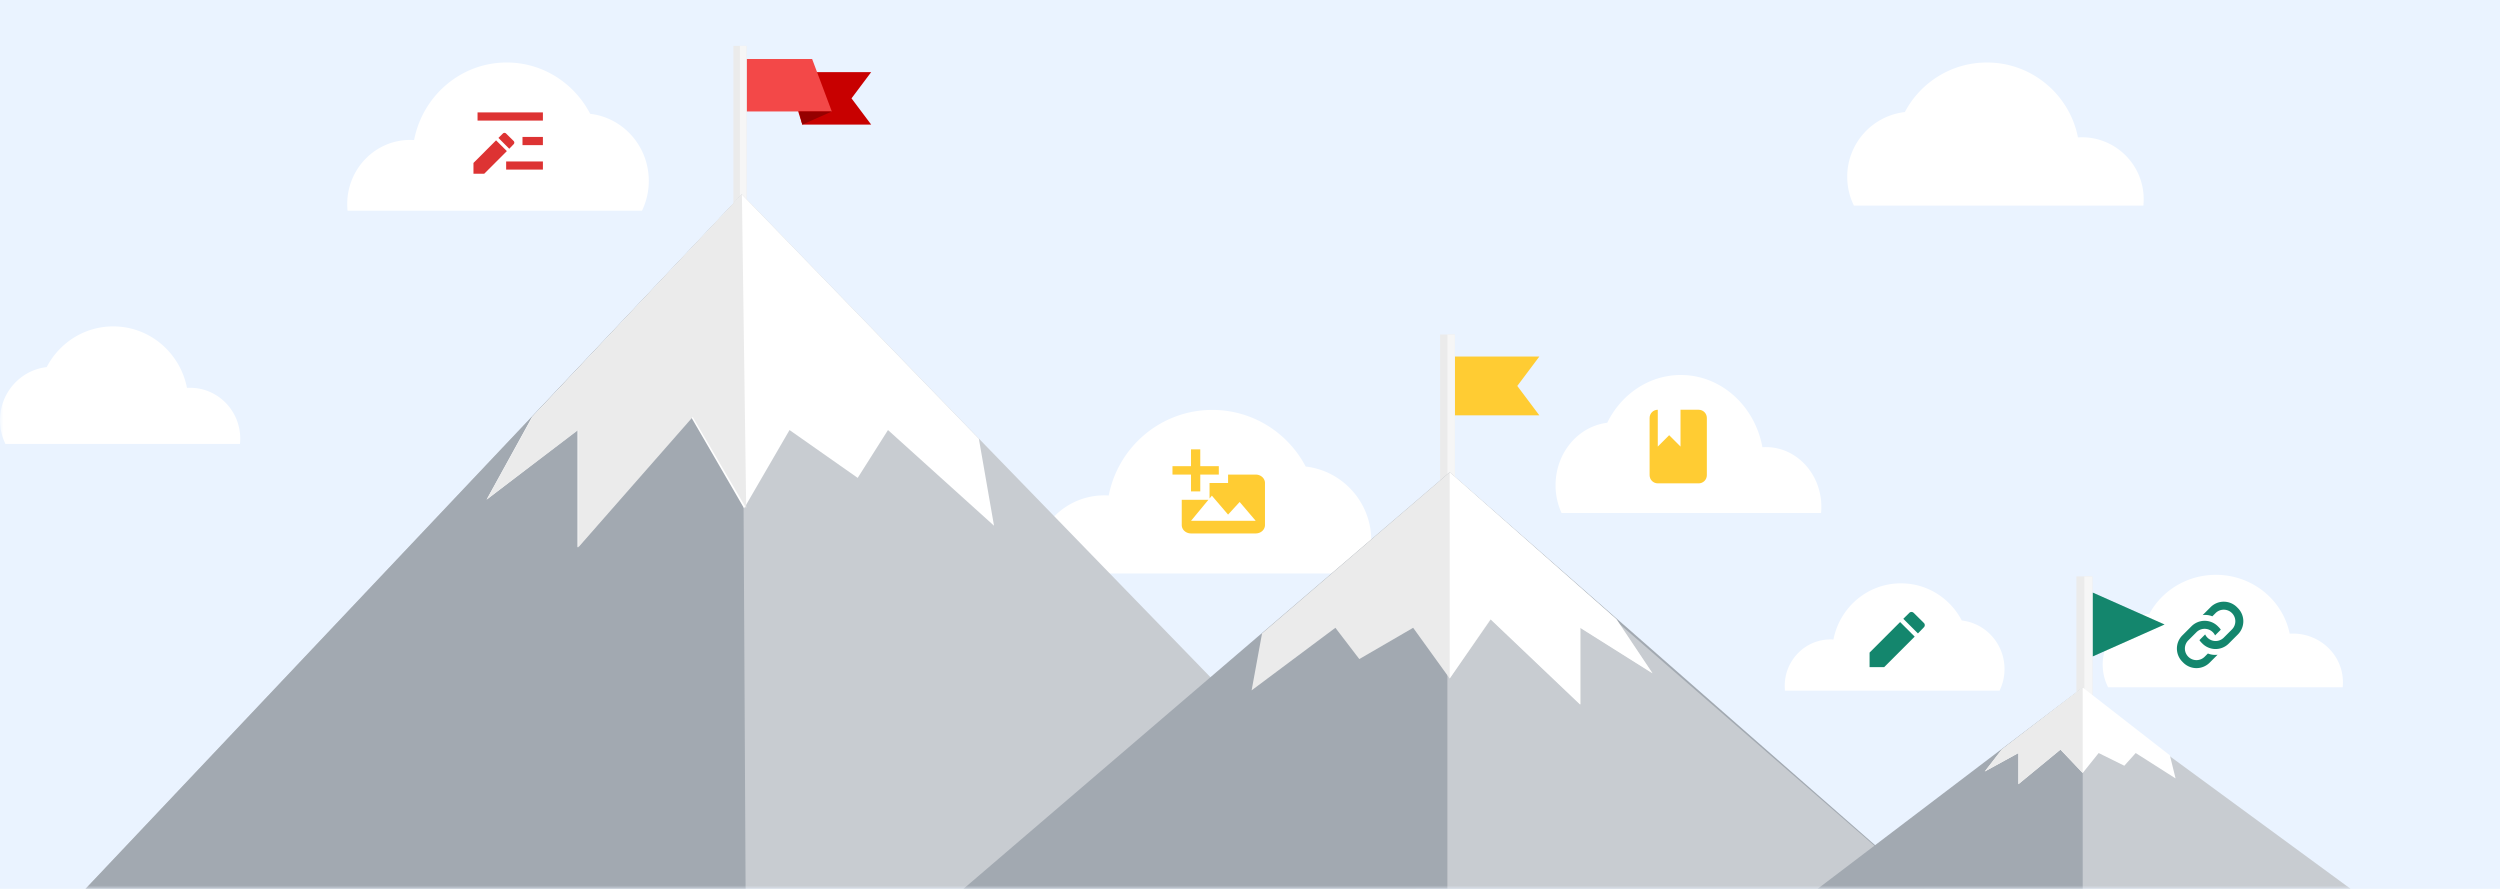 <svg xmlns="http://www.w3.org/2000/svg" width="360" height="128" fill="none" viewBox="0 0 360 128">
	<path fill="#EAF3FF" d="M0 0h360v128H0z"/>
	<mask id="mask0_3_524" width="360" height="128" x="0" y="0" maskUnits="userSpaceOnUse" style="mask-type:alpha">
		<path fill="#fff" d="M0 0h360v128H0z"/>
	</mask>
	<g mask="url(#mask0_3_524)">
		<path fill="#fff" d="M.782 63.93h33.775c.025-.25.038-.503.038-.759 0-4.047-3.232-7.327-7.218-7.327a7.394 7.394 0 0 0-.453.014C25.946 50.808 21.562 47 16.302 47c-4.154 0-7.762 2.375-9.577 5.861C2.94 53.298 0 56.56 0 60.518a7.78 7.78 0 0 0 .782 3.411Zm266.183-34.32h41.679c.031-.304.047-.612.047-.923 0-4.927-3.987-8.92-8.907-8.92a8.902 8.902 0 0 0-.558.017C298.018 13.636 292.608 9 286.117 9c-5.126 0-9.578 2.892-11.819 7.135A9.378 9.378 0 0 0 266 25.457c0 1.491.347 2.9.965 4.153Zm-70.599 52.972h-47.428a10.497 10.497 0 0 1-.053-1.054c0-5.631 4.537-10.196 10.135-10.196a10.34 10.34 0 0 1 .636.02c1.373-7.025 7.53-12.324 14.916-12.324 5.834 0 10.9 3.305 13.449 8.155 5.314.607 9.443 5.145 9.443 10.653 0 1.704-.395 3.315-1.098 4.746Z"/>
		<path fill="#FC3" d="M171.506 75h9.317l-2.312-2.717-1.669 1.818-2.334-2.725-.334.404v-2.23h2.668v-1.21h3.981c.354 0 .693.127.943.354.251.227.391.535.391.856v6.054c0 .322-.14.63-.391.857-.25.227-.589.354-.943.354h-9.317c-.354 0-.694-.127-.944-.354a1.157 1.157 0 0 1-.39-.857v-3.632h3.837L171.506 75Z"/>
		<path fill="#FC3" d="M171.505 67.128v-2.421h1.334v2.421h2.669v1.211h-2.669v2.422h-1.334v-2.422h-2.668v-1.21h2.668Z"/>
		<path fill="#fff" d="M287.935 99.457h-30.9a6.88 6.88 0 0 1-.035-.692c0-3.695 2.956-6.69 6.603-6.69a6.494 6.494 0 0 1 .415.013c.895-4.61 4.905-8.088 9.718-8.088 3.801 0 7.101 2.169 8.762 5.352 3.462.398 6.152 3.376 6.152 6.99a7.085 7.085 0 0 1-.715 3.115Z"/>
		<path fill="#14866D" fill-rule="evenodd" d="m276.183 91.214.857-.884a.442.442 0 0 0 0-.622l-1.475-1.458a.442.442 0 0 0-.623 0l-.866.857 2.107 2.107Zm-2.566-1.639-4.398 4.399v2.098h2.097l4.399-4.399-2.098-2.098Z" clip-rule="evenodd"/>
		<path fill="#fff" d="M303.57 98.969h33.774a6.69 6.69 0 0 0 .039-.725c0-3.871-3.232-7.01-7.218-7.01a7.37 7.37 0 0 0-.453.014c-.978-4.83-5.362-8.473-10.622-8.473-4.154 0-7.762 2.272-9.577 5.607-3.785.417-6.725 3.537-6.725 7.324 0 1.171.281 2.279.782 3.263Z"/>
		<path fill="#14866D" fill-rule="evenodd" d="m319.333 94.28-1.143 1.143a2.684 2.684 0 0 1-3.796 0l-.133-.134a2.684 2.684 0 0 1 0-3.795l1.312-1.312a2.685 2.685 0 0 1 3.796 0l.133.133c.108.11.207.23.295.358l-.825.825a1.668 1.668 0 0 0-2.68-.464l-1.179 1.179a1.667 1.667 0 1 0 2.358 2.357l.467-.467c.442.18.923.241 1.395.177Zm-2.153-5.705 1.143-1.144a2.684 2.684 0 0 1 3.796 0l.133.134a2.682 2.682 0 0 1 0 3.795l-1.312 1.313a2.683 2.683 0 0 1-3.795 0l-.134-.134a2.734 2.734 0 0 1-.295-.358l.826-.825a1.664 1.664 0 0 0 2.679.464l1.179-1.179a1.667 1.667 0 1 0-2.358-2.357l-.467.467a2.711 2.711 0 0 0-1.395-.176Z" clip-rule="evenodd"/>
		<path fill="#14866D" d="m301.309 85.31 10.392 4.617-10.392 4.619v-9.237Z"/>
		<path fill="#EBEBEB" d="M299 83h2.309v31.174H299z"/>
		<path fill="#F6F6F6" d="M300.155 83h1.155v31.174h-1.155z"/>
		<path fill="#C80000" d="M113.167 10.383h12.285l-2.835 3.78 2.835 3.78h-9.923l-2.362-7.56Z"/>
		<path fill="#F34848" d="M107.497 8.493h9.449l2.835 7.56h-12.284v-7.56Z"/>
		<path fill="#960000" d="M115.057 16.053h4.725l-4.253 1.89-.472-1.89Z"/>
		<path fill="#EBEBEB" d="M105.607 6.603h1.89v25.515h-1.89z"/>
		<path fill="#F6F6F6" d="M106.552 6.603h.945v25.515h-.945z"/>
		<path fill="#FC3" d="M209.493 51.343h12.171l-3.175 4.234 3.175 4.233h-12.171v-8.467Z"/>
		<path fill="#EBEBEB" d="M207.376 48.168h2.117v28.576h-2.117z"/>
		<path fill="#F6F6F6" d="M208.434 48.168h1.058v28.576h-1.058z"/>
		<path fill="#C8CCD1" d="M106.836 28-3 144.195h222.603L106.836 28Z"/>
		<path fill="#A2A9B1" d="M106.836 28-3 144.195h110.452L106.836 28Z"/>
		<path fill="#fff" d="m70.07 71.946 6.543-11.9L106.836 28l34.12 35.178 2.182 12.525-15.268-13.778-4.363 6.89-9.815-6.89-6.543 11.273-7.634-13.151-16.359 18.788v-16.91L70.07 71.945Z"/>
		<path fill="#EBEBEB" d="m70.07 71.946 6.597-11.9L106.835 28l.617 45.198-7.697-13.151-16.492 18.788v-16.91l-13.195 10.02Z"/>
		<path fill="#A2A9B1" d="m208.754 68 86.924 76.195h-175.85L208.754 68Z"/>
		<path fill="#C8CCD1" d="m208.424 68.29 87.254 75.905h-87.254V68.29Z"/>
		<path fill="#EBEBEB" d="m237.956 96.954-5.169-7.78L208.754 68l-27.018 23.205-1.502 8.206 12.061-9.009 3.446 4.504 7.754-4.504 5.259 7.3 5.941-8.528 12.923 12.284V90.402l10.338 6.552Z"/>
		<path fill="#fff" d="m237.956 96.954-5.212-7.78L208.754 68v29.703l5.873-8.53 12.906 12.285V90.402l10.423 6.552Z"/>
		<path fill="#C8CCD1" d="M299.601 99.465 240 144.5h120.99l-61.389-45.035Z"/>
		<path fill="#A2A9B1" d="M299.908 99 240 144.5h59.908V99Z"/>
		<path fill="#fff" d="m285.802 111.096 2.462-3.157 11.644-8.94 12.555 9.771.821 3.323-5.743-3.656-1.64 1.828-3.692-1.828-2.301 2.875-3.203-3.373-6.057 4.985v-4.487l-4.846 2.659Z"/>
		<path fill="#EBEBEB" d="m285.802 111.096 2.425-3.157 11.681-8.94v12.313l-3.194-3.373-6.062 4.985v-4.487l-4.85 2.659Z"/>
		<path fill="#fff" d="M224.865 73.874h37.368c.028-.293.042-.59.042-.89 0-4.751-3.575-8.602-7.986-8.602a7.423 7.423 0 0 0-.5.016C252.706 58.471 247.856 54 242.036 54c-4.596 0-8.588 2.788-10.596 6.88-4.187.513-7.44 4.342-7.44 8.99a9.59 9.59 0 0 0 .865 4.004Z"/>
		<path fill="#FC3" fill-rule="evenodd" d="M238.721 59.005v5.3l1.637-1.637 1.637 1.637v-5.3h2.614c.651 0 1.178.527 1.178 1.178v8.244c0 .65-.527 1.177-1.178 1.177h-5.888c-.65 0-1.178-.527-1.178-1.177v-8.244c0-.65.528-1.178 1.178-1.178Z" clip-rule="evenodd"/>
		<path fill="#fff" d="M92.445 30.346H50.048A9.518 9.518 0 0 1 50 29.39c0-5.103 4.056-9.24 9.06-9.24a8.988 8.988 0 0 1 .569.019C60.857 13.802 66.36 9 72.963 9c5.215 0 9.744 2.995 12.023 7.39 4.75.55 8.441 4.663 8.441 9.655a9.835 9.835 0 0 1-.982 4.3Z"/>
		<path fill="#D33" d="M68.767 16.19h9.412v1.177h-9.412v-1.176Zm6.471 3.53h2.941v1.177h-2.94V19.72Zm-2.353 3.53h5.294v1.177h-5.294V23.25Zm1.081-2.484-.634.654-1.558-1.56.64-.633a.327.327 0 0 1 .461 0l1.091 1.078a.327.327 0 0 1 0 .46Zm-5.786 2.696 3.254-3.255 1.553 1.552-3.255 3.255h-1.553v-1.552Z"/>
	</g>
</svg>
